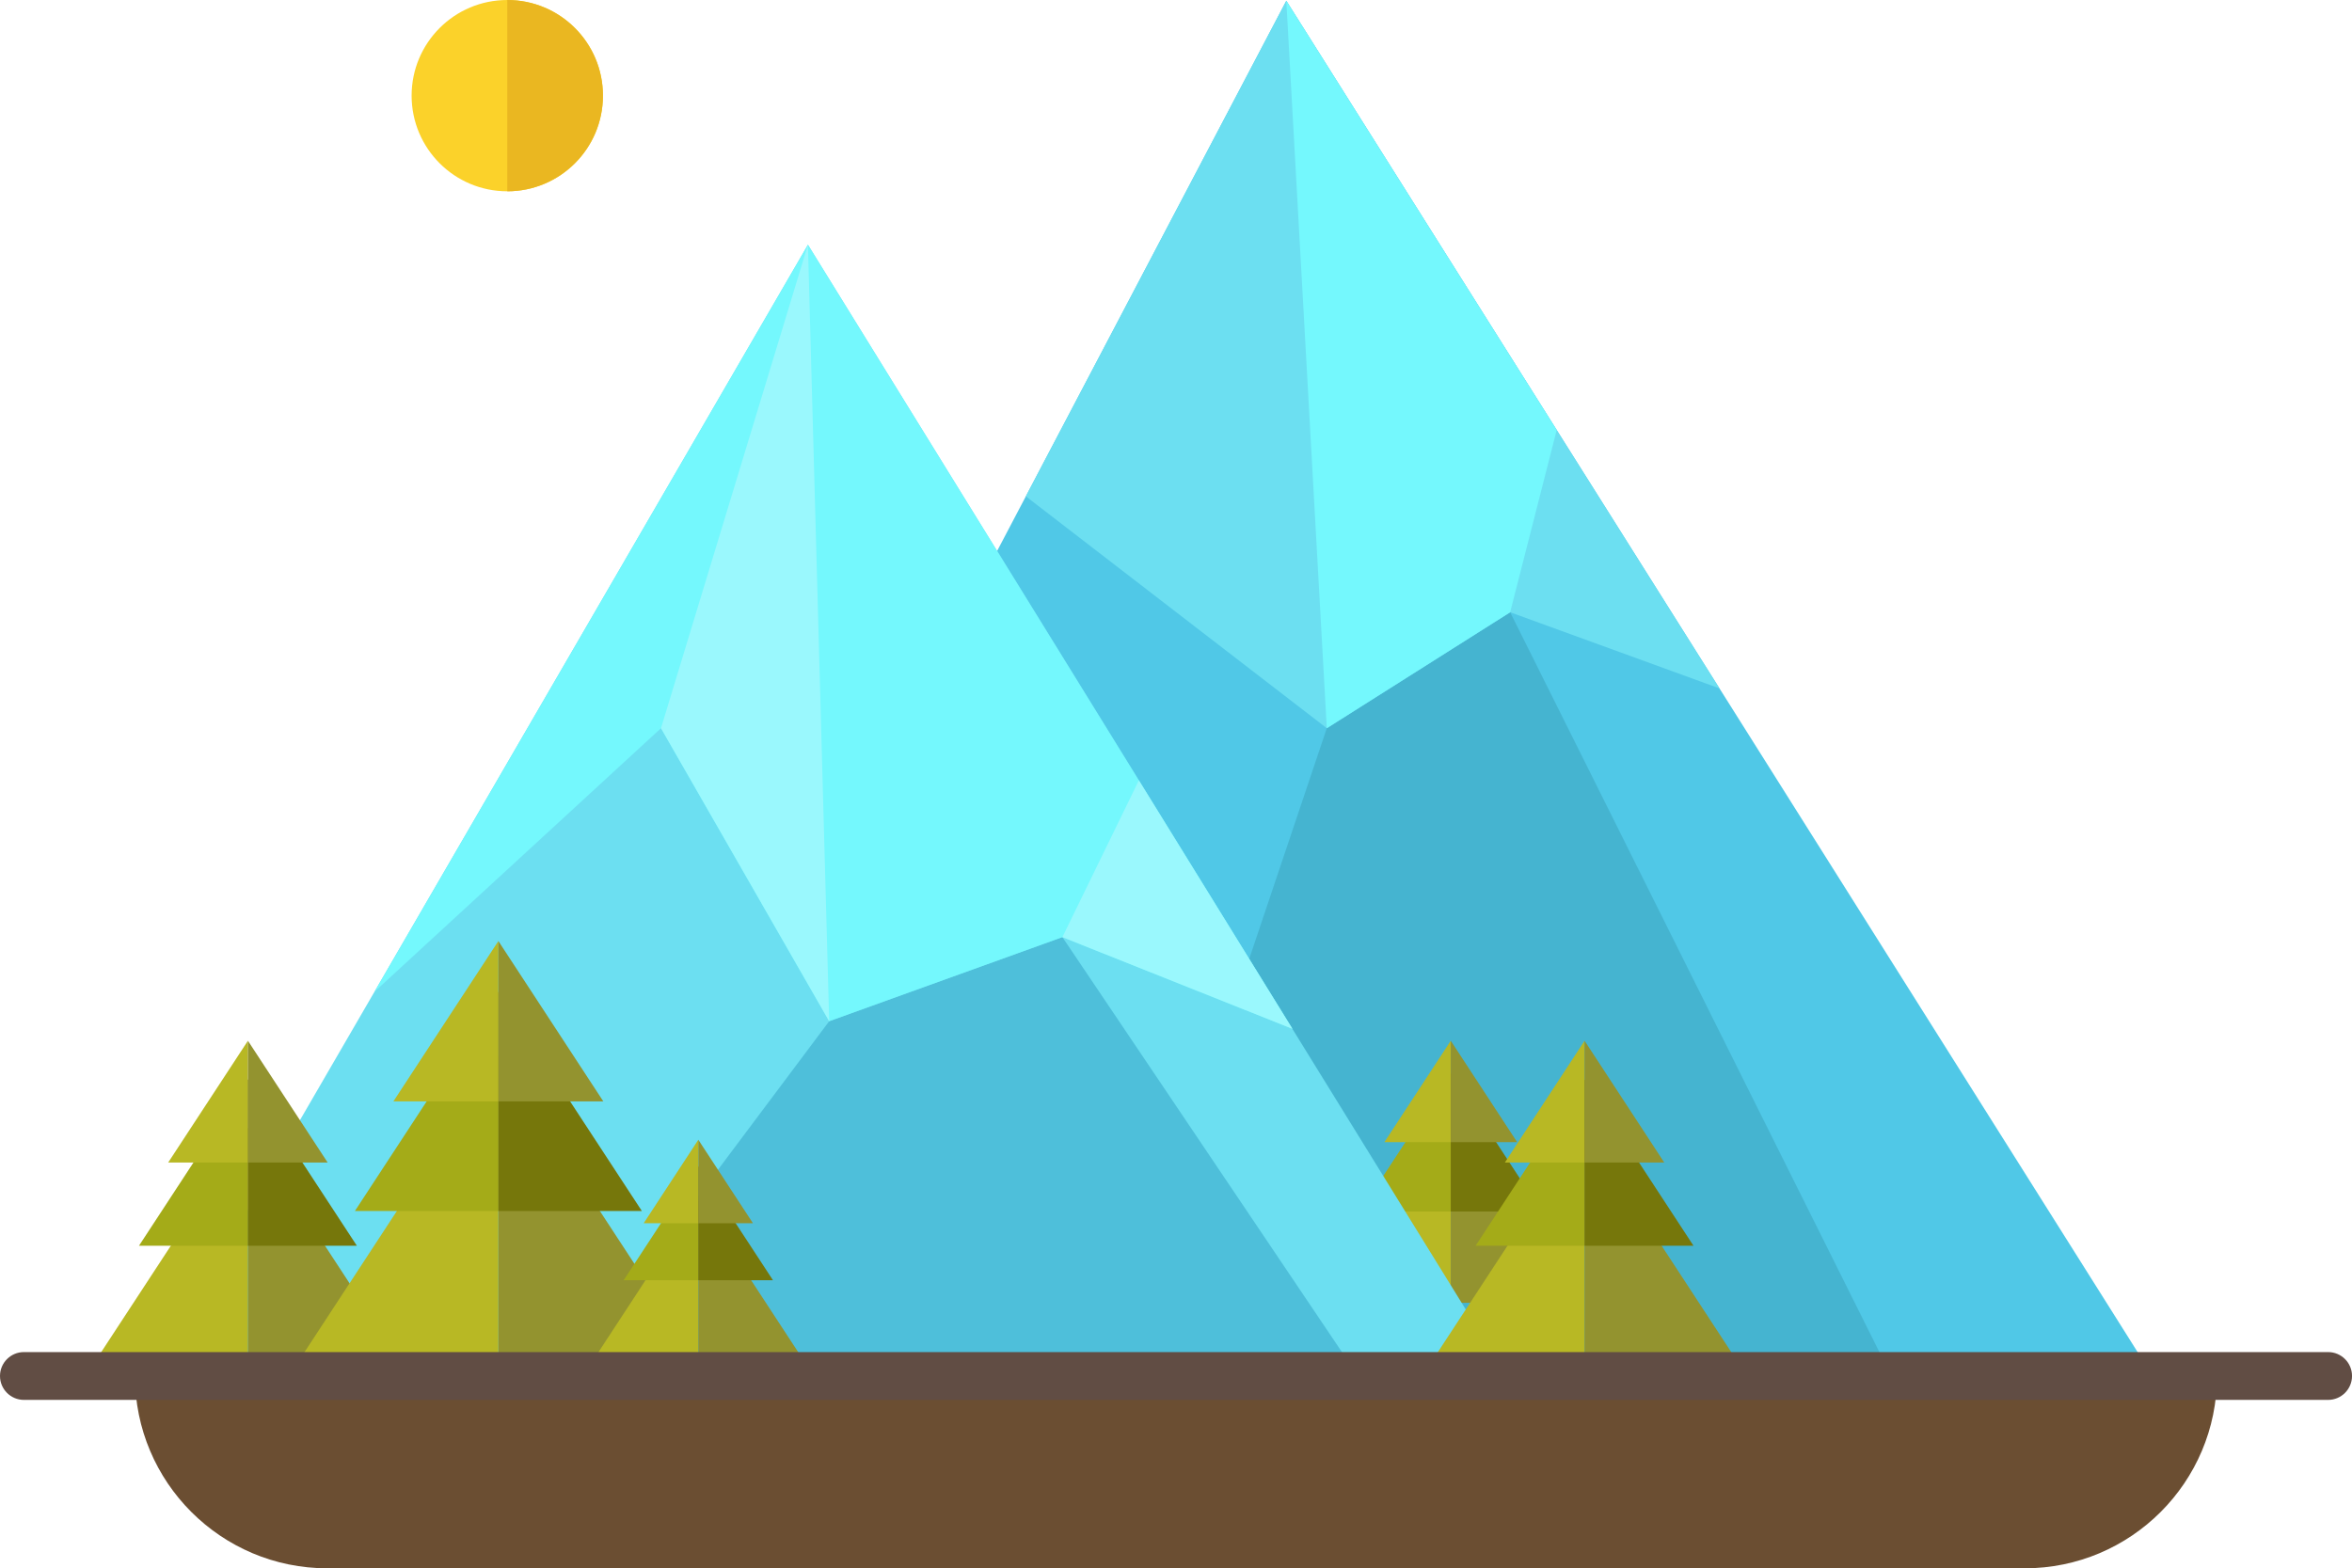 <?xml version="1.0" encoding="utf-8"?>
<!-- Generator: Adobe Illustrator 16.0.0, SVG Export Plug-In . SVG Version: 6.00 Build 0)  -->
<!DOCTYPE svg PUBLIC "-//W3C//DTD SVG 1.1//EN" "http://www.w3.org/Graphics/SVG/1.1/DTD/svg11.dtd">
<svg version="1.1" id="Layer_1" xmlns="http://www.w3.org/2000/svg" xmlns:xlink="http://www.w3.org/1999/xlink" x="0px" y="0px"
	 width="82.659px" height="55.128px" viewBox="0 0 82.659 55.128" enable-background="new 0 0 82.659 55.128" xml:space="preserve">
<polygon fill="#50C8E7" points="19.802,48.368 45.206,0.028 75.654,48.368 "/>
<polygon fill="#45B4D0" points="66.335,48.099 39.064,48.099 46.629,25.597 53.073,21.521 "/>
<g>
	<polygon fill="#B8B824" points="46.629,45.796 50.986,39.138 50.986,45.796 	"/>
	<polygon fill="#93932F" points="55.343,45.796 50.986,39.138 50.986,45.796 	"/>
	<polygon fill="#A4AB18" points="47.796,42.587 50.986,37.712 50.986,42.587 	"/>
	<polygon fill="#76770B" points="54.176,42.587 50.986,37.712 50.986,42.587 	"/>
	<polygon fill="#B8B824" points="48.652,40.149 50.986,36.583 50.986,40.149 	"/>
	<polygon fill="#93932F" points="53.32,40.149 50.986,36.583 50.986,40.149 	"/>
</g>
<polygon fill="#6CDFF1" points="5.324,48.368 28.394,8.603 52.958,48.368 "/>
<polygon fill="#4EBFDA" points="29.141,35.897 19.802,48.368 47.728,48.368 37.337,32.941 "/>
<g>
	<polygon fill="#B8B824" points="3.482,47.642 8.713,39.65 8.713,47.642 	"/>
	<polygon fill="#93932F" points="13.942,47.642 8.713,39.65 8.713,47.642 	"/>
	<polygon fill="#A4AB18" points="4.884,43.79 8.713,37.939 8.713,43.79 	"/>
	<polygon fill="#76770B" points="12.542,43.79 8.713,37.939 8.713,43.79 	"/>
	<polygon fill="#B8B824" points="5.911,40.864 8.713,36.583 8.713,40.864 	"/>
	<polygon fill="#93932F" points="11.515,40.864 8.713,36.583 8.713,40.864 	"/>
</g>
<g>
	<polygon fill="#B8B824" points="10.627,47.642 17.515,37.117 17.515,47.642 	"/>
	<polygon fill="#93932F" points="24.402,47.642 17.515,37.117 17.515,47.642 	"/>
	<polygon fill="#A4AB18" points="12.472,42.569 17.515,34.863 17.515,42.569 	"/>
	<polygon fill="#76770B" points="22.558,42.569 17.515,34.863 17.515,42.569 	"/>
	<polygon fill="#B8B824" points="13.825,38.716 17.515,33.078 17.515,38.716 	"/>
	<polygon fill="#93932F" points="21.204,38.716 17.515,33.078 17.515,38.716 	"/>
</g>
<g>
	<polygon fill="#B8B824" points="20.958,47.642 24.542,42.166 24.542,47.642 	"/>
	<polygon fill="#93932F" points="28.126,47.642 24.542,42.166 24.542,47.642 	"/>
	<polygon fill="#A4AB18" points="21.918,45.002 24.542,40.993 24.542,45.002 	"/>
	<polygon fill="#76770B" points="27.166,45.002 24.542,40.993 24.542,45.002 	"/>
	<polygon fill="#B8B824" points="22.622,42.998 24.542,40.064 24.542,42.998 	"/>
	<polygon fill="#93932F" points="26.462,42.998 24.542,40.064 24.542,42.998 	"/>
</g>
<g>
	<polygon fill="#B8B824" points="50.458,47.642 55.688,39.65 55.688,47.642 	"/>
	<polygon fill="#93932F" points="60.918,47.642 55.688,39.65 55.688,47.642 	"/>
	<polygon fill="#A4AB18" points="51.859,43.79 55.688,37.939 55.688,43.79 	"/>
	<polygon fill="#76770B" points="59.517,43.79 55.688,37.939 55.688,43.79 	"/>
	<polygon fill="#B8B824" points="52.887,40.864 55.688,36.583 55.688,40.864 	"/>
	<polygon fill="#93932F" points="58.489,40.864 55.688,36.583 55.688,40.864 	"/>
</g>
<polygon fill="#74F8FD" points="13.159,34.863 23.23,25.597 29.141,35.897 37.337,32.941 45.419,36.163 28.394,8.603 "/>
<polygon fill="#9AF8FD" points="28.394,8.603 23.23,25.597 29.141,35.897 "/>
<polygon fill="#9AF8FD" points="37.337,32.941 40.024,27.431 45.419,36.163 "/>
<polygon fill="#6CDFF1" points="36.052,17.446 46.629,25.597 53.073,21.521 60.43,24.198 45.206,0.028 "/>
<polygon fill="#74F8FD" points="45.206,0.028 46.629,25.597 53.073,21.521 54.709,15.116 "/>
<circle fill="#FBD22A" cx="17.828" cy="3.362" r="3.362"/>
<path fill="#EAB721" d="M17.828,0v6.724c1.857,0,3.362-1.505,3.362-3.362S19.686,0,17.828,0z"/>
<path fill="#6B4E32" d="M71.154,55.128H11.505c-3.733,0-6.761-3.027-6.761-6.76l0,0h73.171l0,0
	C77.915,52.101,74.888,55.128,71.154,55.128z"/>
<path fill="#614D44" d="M81.818,49.208H0.841C0.377,49.208,0,48.832,0,48.368c0-0.464,0.377-0.841,0.841-0.841h80.978
	c0.464,0,0.841,0.376,0.841,0.841C82.659,48.832,82.282,49.208,81.818,49.208z"/>
</svg>
